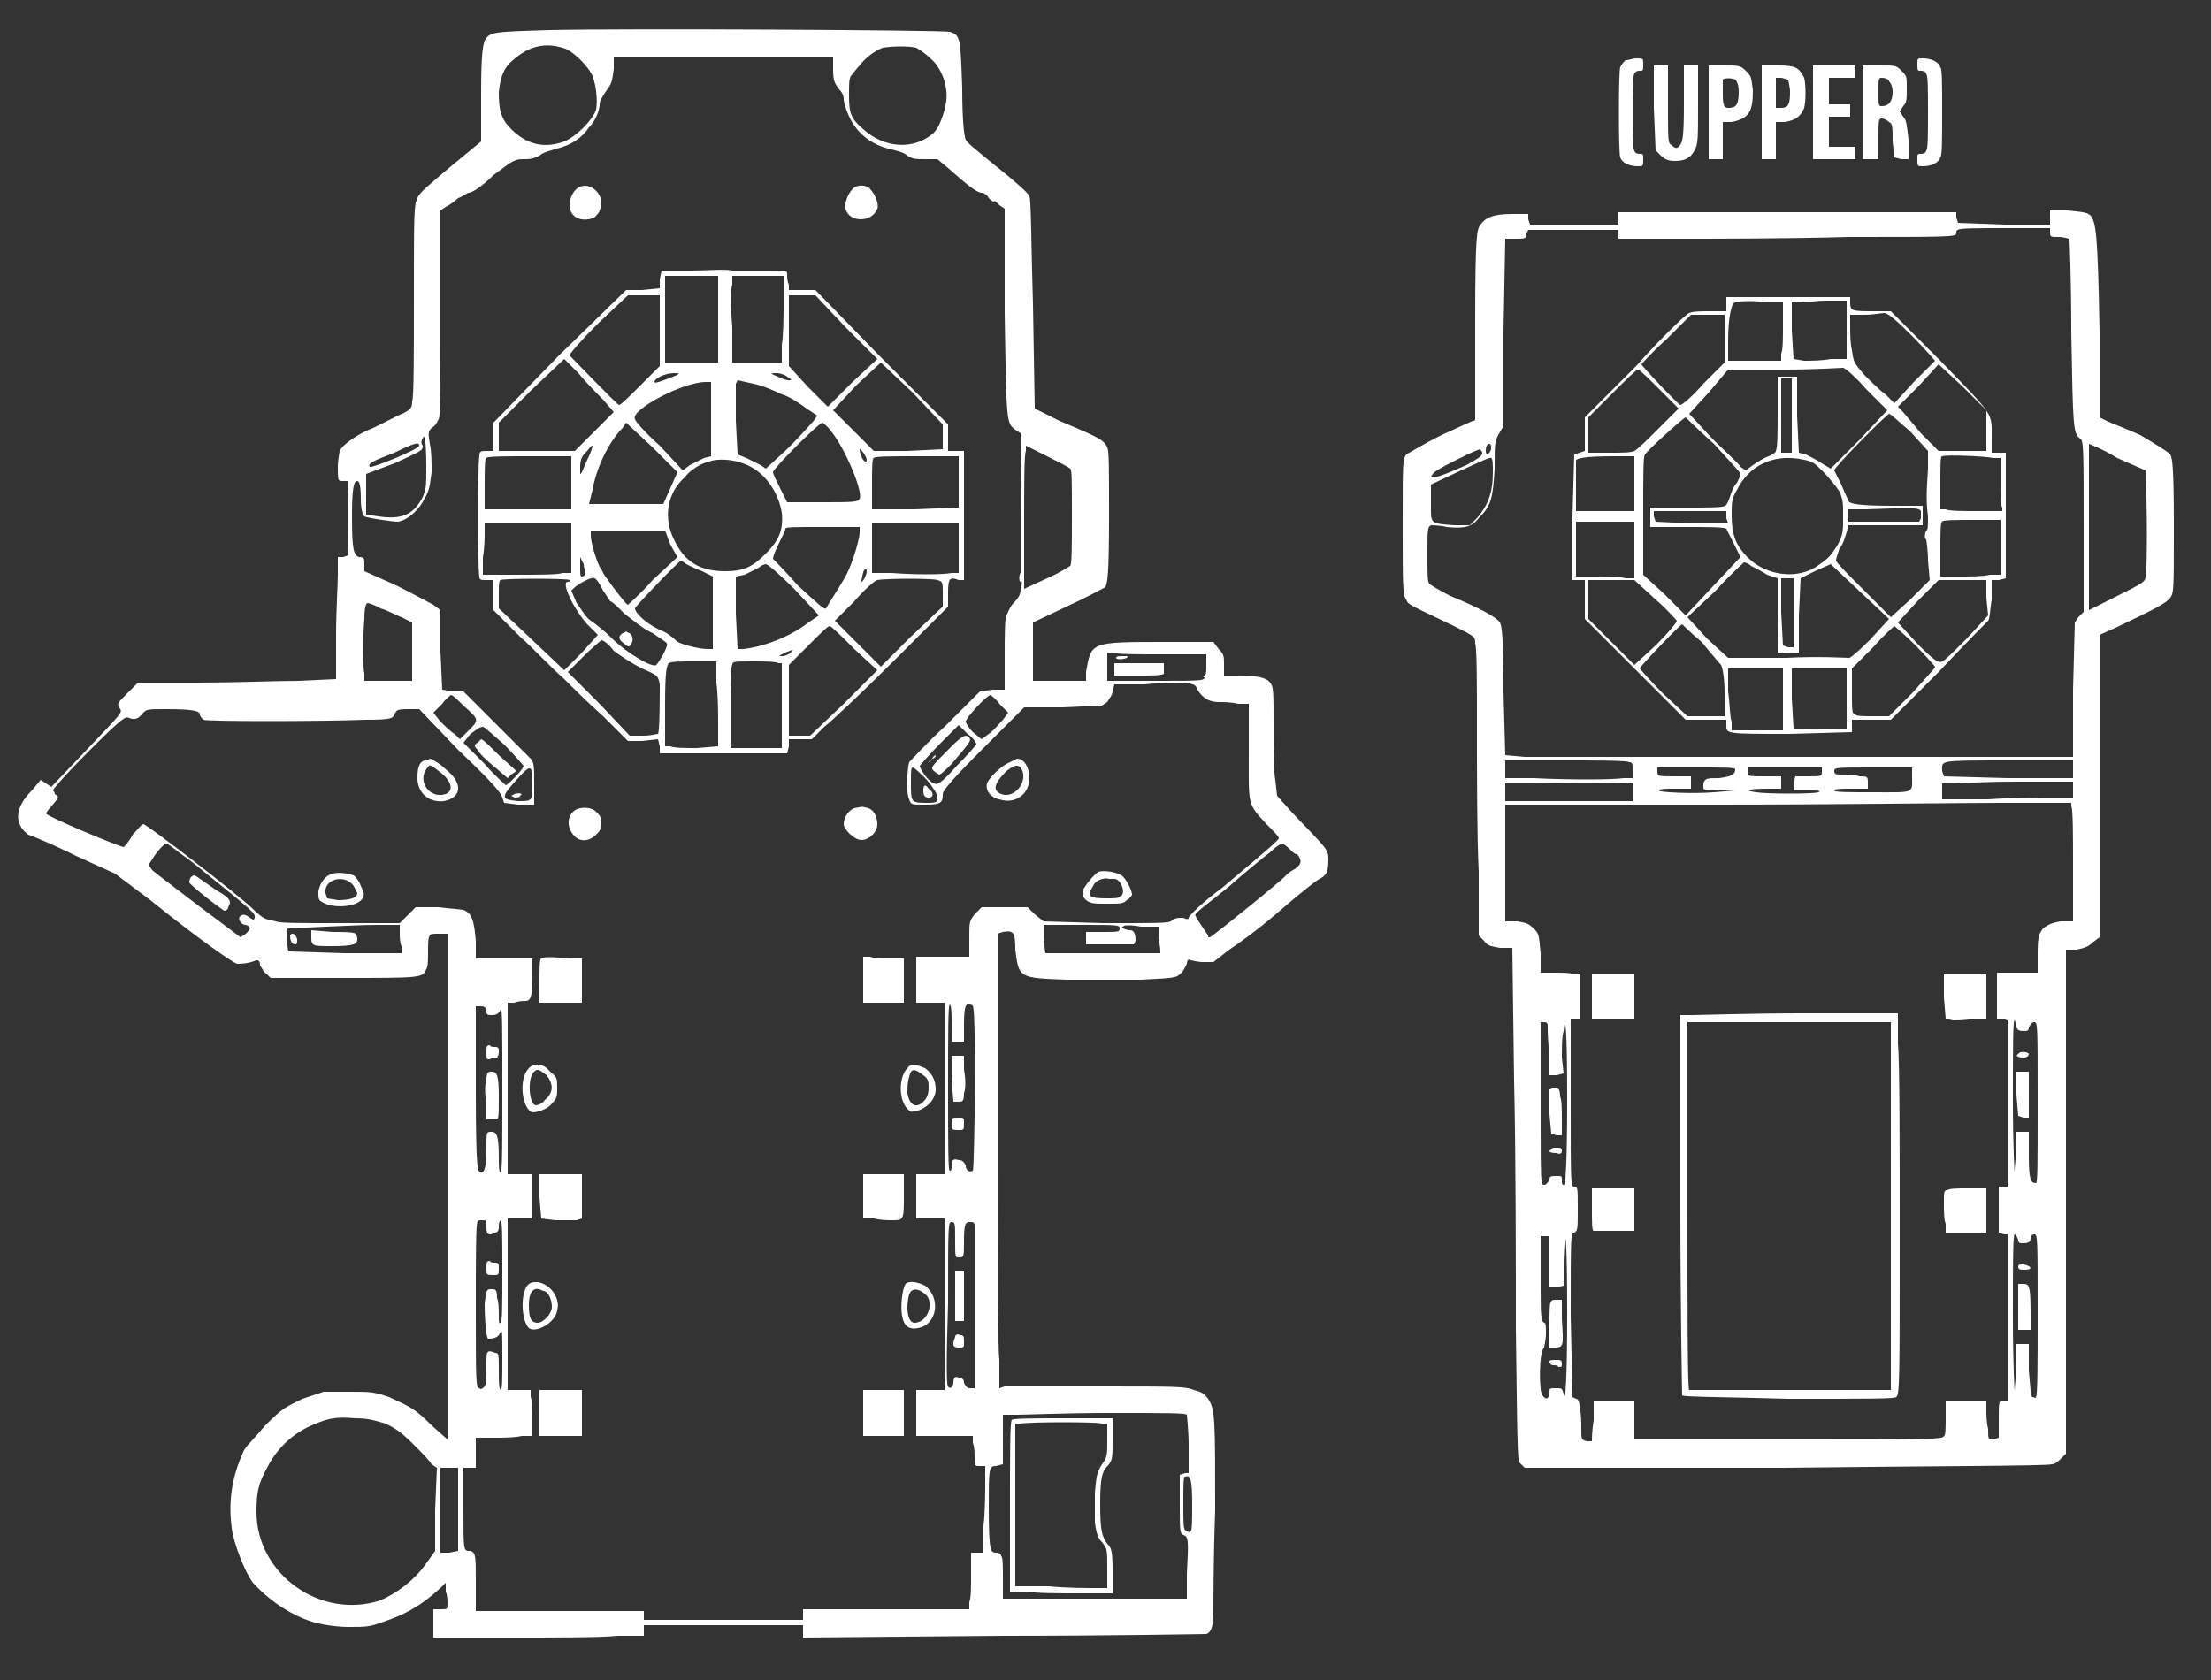 <?xml version="1.0" standalone="no"?>
<!DOCTYPE svg PUBLIC "-//W3C//DTD SVG 20010904//EN"
 "http://www.w3.org/TR/2001/REC-SVG-20010904/DTD/svg10.dtd">
<svg version="1.0" xmlns="http://www.w3.org/2000/svg"
 width="1250pt" height="950pt" viewBox="0 0 1250 950"
 preserveAspectRatio="xMidYMid meet">
<rect x="0" y="0" width="1250" height="950" fill="#333333" stroke="none"/>
<g transform="translate(0,950) scale(1,-1)"
fill="#ffffff" stroke="none">
<path d="M311 933 c-33 -1 -34 -1 -37 -6 -1 -3 -2 -7 -2 -30 l0 -27 -17 -14
c-13 -11 -18 -15 -19 -18 -2 -4 -2 -8 -2 -58 0 -29 0 -55 -1 -57 0 -4 -1 -5
-8 -8 -4 -2 -10 -5 -14 -7 -8 -3 -17 -9 -19 -13 0 -1 -1 -5 -1 -9 0 -8 0 -8 3
-8 l3 0 0 -21 0 -21 -3 -1 -3 0 0 -10 c0 -5 -1 -21 -1 -34 l0 -25 -21 -1 c-12
0 -37 -1 -56 -1 l-35 0 -6 -6 c-6 -6 -6 -6 -4 -9 1 -2 1 -2 -19 -23 l-20 -21
-3 2 -3 2 -5 -6 c-10 -10 -10 -19 -2 -25 3 -1 15 -6 27 -12 l22 -10 20 -15
c26 -21 46 -35 49 -36 2 0 6 0 11 2 1 0 2 0 2 -3 1 -1 2 -4 4 -5 l2 -2 41 0
c44 0 45 0 47 5 1 1 1 6 1 10 0 4 0 8 1 9 0 1 2 1 5 1 l5 0 0 -143 0 -143 -9
8 c-9 9 -11 10 -24 16 -9 3 -10 3 -23 3 l-14 0 -12 -4 c-10 -5 -11 -5 -21 -15
-5 -6 -11 -12 -12 -14 -7 -15 -9 -29 -7 -44 1 -9 8 -26 12 -31 10 -11 24 -20
37 -23 4 -1 11 -2 17 -2 10 0 12 0 20 3 12 4 21 9 32 19 l3 3 0 -5 c1 -2 1 -6
1 -7 0 -3 0 -3 -4 -3 l-4 0 0 -8 0 -8 44 0 c25 0 52 0 60 1 l15 0 0 3 0 3 45
0 45 0 0 -4 0 -3 113 1 c62 0 114 1 115 1 3 1 4 5 4 13 0 4 0 30 1 57 0 52 0
57 -4 63 -2 3 -4 4 -8 5 -5 2 -9 2 -55 2 -27 0 -51 0 -52 0 l-3 -1 0 16 c-1 8
-1 66 -1 128 l0 113 3 1 c6 1 7 0 7 -10 2 -16 2 -16 29 -17 12 0 31 0 42 0 20
1 20 1 23 4 1 1 2 3 3 5 0 2 1 3 2 2 1 0 4 -1 7 -1 l6 0 9 7 c6 4 14 10 19 14
5 4 13 11 19 16 5 4 11 9 13 10 4 2 5 4 5 11 0 6 -1 6 -20 26 l-9 10 -1 9 c-1
5 -1 18 -1 31 0 19 0 22 -2 24 -2 3 -8 4 -18 4 l-8 0 0 6 c0 5 0 6 -3 9 l-3 4
-27 0 c-43 0 -42 0 -45 -17 l0 -5 -15 0 -15 0 0 16 0 17 19 9 c13 6 20 10 22
11 1 3 2 5 2 40 0 29 0 37 -1 39 -2 4 -3 5 -27 15 l-14 7 -1 59 c-1 32 -1 59
-2 61 -1 2 -5 6 -25 22 -6 5 -11 9 -11 10 -1 2 -2 12 -2 29 -1 29 -1 30 -7 32
-4 1 -183 2 -226 1z m7 -10 c5 -1 13 -9 16 -14 3 -5 4 -16 3 -21 -2 -6 -11
-15 -18 -18 -11 -4 -21 -2 -30 7 -6 6 -7 11 -7 21 1 9 3 14 8 18 9 8 18 10 28
7z m200 0 c2 -1 6 -4 8 -6 6 -5 10 -15 9 -24 -1 -7 -4 -15 -7 -18 -11 -10 -28
-9 -40 2 -7 6 -8 9 -8 19 0 7 0 9 1 11 1 1 3 4 5 6 3 4 8 8 13 10 6 1 15 1 19
0z m-47 -12 c0 -7 1 -8 3 -11 2 -2 3 -4 3 -6 0 -3 3 -11 6 -15 4 -6 11 -11 19
-13 4 -1 9 -2 11 -4 3 -2 5 -2 10 -2 l7 0 6 -5 c9 -8 16 -14 19 -14 1 0 3 -1
4 -3 1 -1 2 -2 3 -2 0 1 1 0 3 -2 l3 -2 0 -59 c1 -63 1 -62 6 -66 l3 -2 0 -39
c0 -22 0 -40 0 -40 -1 -1 -1 -5 0 -5 1 1 1 -1 0 -4 0 -3 -1 -5 -4 -8 -2 -2 -3
-5 -4 -7 -1 -2 -1 -12 -1 -23 l0 -19 -7 0 -7 -1 -19 -19 c-11 -10 -20 -20 -21
-21 -1 -3 -2 -17 0 -21 1 -3 1 -3 9 -3 9 0 10 1 10 6 0 2 6 9 23 26 l23 23 22
0 22 1 3 2 c1 2 3 4 3 6 l1 4 17 0 c9 1 19 1 23 1 5 -1 6 -1 7 -4 3 -5 7 -7
12 -7 3 0 7 0 11 -1 l6 0 0 -27 c0 -31 -1 -29 10 -41 4 -4 7 -7 7 -8 0 -1 -7
-7 -32 -28 -11 -8 -19 -16 -19 -17 0 -1 -1 -1 -3 0 -3 0 -5 0 -7 -2 -3 -1 -6
-1 -38 -1 l-34 1 -5 4 -4 4 -13 0 -13 0 -4 -4 c-3 -4 -3 -4 -3 -14 l0 -10 -15
0 -15 0 0 -13 0 -13 8 0 8 0 0 -48 0 -49 -8 0 -8 0 0 -12 0 -13 8 0 8 0 0 -49
0 -48 -8 0 -8 0 0 -13 0 -13 16 0 16 0 0 -4 c1 -2 1 -6 1 -8 0 -5 0 -5 3 -5
l3 0 0 -9 c0 -5 0 -17 -1 -25 l0 -15 -4 0 -3 0 0 -12 c0 -7 0 -14 -1 -16 l0
-4 -47 0 -47 0 0 -3 0 -3 -45 0 -45 0 0 3 0 2 -47 0 -48 0 0 16 c0 15 0 17 -3
18 -4 0 -4 -1 -4 24 l0 23 4 0 3 0 0 9 0 8 10 0 c5 0 12 0 16 1 l6 0 0 9 c0 5
0 11 -1 13 l0 4 -7 0 -6 0 0 49 0 48 7 0 7 0 0 13 0 12 -7 0 -7 0 0 48 0 49 4
0 c2 1 5 1 6 1 3 0 4 2 4 15 l0 9 -16 0 -16 0 0 10 c-1 11 -2 15 -6 17 -1 1
-8 1 -15 2 l-13 0 -4 -4 -5 -5 -34 0 c-24 0 -34 0 -36 1 -1 0 -3 1 -4 1 -2 0
-5 2 -9 6 -7 7 -60 48 -62 48 -1 0 -3 -3 -6 -6 -2 -4 -5 -7 -5 -7 -2 0 -43 17
-44 19 0 0 1 2 3 4 4 5 5 5 2 7 0 1 -1 2 -1 2 0 1 9 11 20 22 20 20 21 20 23
19 3 -1 5 -1 8 3 2 2 3 2 13 2 15 0 19 -1 19 -3 0 -1 1 -2 2 -3 2 -1 65 -1 92
0 15 0 15 1 16 3 1 2 1 3 7 3 l7 0 22 -23 c19 -18 24 -24 25 -27 l1 -3 8 -1 9
0 0 12 c0 9 0 12 -2 14 -1 1 -10 10 -20 20 l-18 18 -6 0 -6 1 -1 22 0 23 -4 3
c-2 1 -11 6 -21 11 l-18 8 0 4 c0 3 0 4 -3 4 -3 1 -4 4 -4 23 0 16 1 20 3 20
1 0 2 -2 2 -10 0 -6 1 -9 2 -10 2 -1 16 -3 19 -3 6 1 12 7 15 13 3 5 3 8 4 15
0 5 0 12 -1 16 -1 6 -1 7 1 9 2 1 3 3 4 5 1 1 1 19 1 60 l0 58 3 2 c2 1 5 3 7
5 3 1 5 3 6 3 2 0 8 4 14 10 12 9 12 9 18 9 4 0 6 1 8 2 2 2 7 3 10 4 8 2 14
6 18 12 4 4 6 10 6 13 0 2 2 5 4 8 3 4 3 5 4 12 l0 7 62 0 62 0 0 -7z m-230
-224 c0 -12 0 -13 -2 -18 -5 -10 -12 -13 -25 -11 l-7 1 0 11 0 12 16 6 c15 7
16 7 16 10 -1 1 -1 3 0 4 1 4 2 -3 2 -15z m-4 11 c0 -2 -27 -13 -28 -12 -1 2
1 3 14 8 12 6 14 6 14 4z m368 -13 c1 0 1 -6 1 -27 0 -15 0 -28 -1 -28 0 0 -6
-4 -13 -7 l-13 -6 0 37 c0 21 0 39 1 41 l0 3 12 -6 c6 -3 12 -6 13 -7z m-390
-79 c4 -1 9 -4 12 -5 l6 -3 0 -17 0 -16 -13 0 -14 0 0 4 c-1 5 -1 19 0 31 0 7
1 9 2 9 0 0 4 -1 7 -3z m442 -26 l25 0 0 -6 c0 -3 0 -6 -1 -6 -1 0 -1 -1 0 -1
0 -2 -3 -2 -27 -2 l-28 0 0 8 0 8 3 0 c2 -1 14 -1 28 -1z m-395 -29 c9 -8 9
-8 3 -14 l-5 -5 -3 3 c-2 1 -6 5 -8 7 l-4 5 5 5 c2 3 5 5 5 5 1 0 4 -3 7 -6z
m303 1 l5 -5 -3 -4 c-2 -2 -5 -6 -8 -8 l-4 -3 -5 4 c-2 2 -4 5 -4 6 0 2 12 15
14 15 0 0 3 -2 5 -5z m-13 -23 c0 0 -5 -6 -11 -12 -9 -10 -11 -11 -13 -10 -3
1 -8 8 -8 10 0 0 5 6 11 12 l11 11 5 -5 c3 -2 5 -5 5 -6z m-267 0 c6 -6 11
-12 11 -12 0 -2 -9 -11 -10 -11 0 0 -6 5 -12 12 l-12 12 4 5 c3 2 5 4 7 4 1 0
5 -4 12 -10z m16 -22 c0 -10 0 -10 -8 -10 -10 1 -10 2 -1 12 8 9 9 9 9 -2z
m223 2 c4 -5 6 -8 6 -10 0 -2 0 -3 -5 -3 -10 0 -10 0 -10 11 0 7 0 9 1 9 1 0
4 -3 8 -7z m-416 -46 c31 -25 36 -29 36 -31 0 -1 0 -2 -1 -2 0 0 -2 1 -3 2 -2
1 -3 1 -4 0 -2 -1 0 -5 3 -5 3 -1 3 -2 0 -5 l-3 -2 -24 18 c-13 10 -25 19 -26
20 l-2 3 2 3 c3 5 7 9 8 9 1 0 7 -5 14 -10z m621 7 c2 -2 3 -3 4 -3 1 0 3 -4
2 -5 0 -1 -2 -3 -4 -4 -2 -1 -4 -3 -4 -3 0 -1 -42 -35 -43 -35 -1 0 -1 0 -1 1
0 0 -2 3 -4 6 -2 3 -4 6 -3 6 0 1 8 7 18 15 9 8 20 17 24 20 3 3 6 5 7 5 0 0
2 -1 4 -3z m-503 -47 c0 -3 0 -6 1 -8 l0 -4 -32 0 -32 1 -1 6 c0 4 0 7 1 7 2
0 38 2 50 2 l13 0 0 -4z m407 2 c0 -2 -1 -2 -9 -2 l-10 0 0 -3 0 -4 13 0 14 0
1 2 c0 4 -1 6 -3 6 -3 0 -6 2 -4 2 0 1 5 1 10 0 l10 0 0 -7 c1 -4 1 -7 1 -8 0
0 -15 0 -33 0 l-32 0 -1 8 0 8 21 0 c21 0 22 0 22 -2z m-95 -54 l0 -10 3 0 4
0 0 10 c0 9 1 11 2 11 1 0 3 0 3 -1 2 -1 1 -92 0 -93 -2 -1 -4 0 -4 3 -1 2 -2
3 -4 3 -3 1 -4 0 -4 -3 0 -2 0 -3 -1 -3 -1 -1 -1 15 -1 47 0 31 0 47 1 47 1
-1 1 -6 1 -11z m-263 7 c0 -2 1 -2 3 -2 3 0 4 1 5 3 1 2 1 -10 1 -45 0 -31 0
-47 -1 -47 -1 0 -1 4 -1 9 0 11 -1 14 -4 14 -3 0 -3 0 -3 -8 0 -12 -1 -15 -3
-15 -2 0 -3 1 -3 47 l0 47 3 0 c2 0 3 -1 3 -3z m0 -122 c0 -4 1 -5 5 -3 1 0 2
1 2 3 0 2 0 3 1 4 1 0 1 -10 1 -29 0 -18 0 -29 -1 -29 -1 -1 -1 1 -1 4 0 3 0
8 -1 10 0 5 -1 5 -3 5 -3 0 -3 0 -4 -8 0 -10 1 -20 2 -20 4 0 6 1 7 4 1 2 1
-2 1 -15 0 -12 0 -18 -1 -18 -1 1 -1 5 -1 11 0 9 0 10 -2 10 -5 2 -5 1 -5 -7
0 -10 0 -10 -1 -12 -1 -1 -2 -2 -3 -1 -2 0 -2 4 -2 47 0 26 0 47 1 47 0 1 1 1
3 1 2 0 2 0 2 -4z m265 -7 c0 -10 0 -10 2 -10 3 0 3 0 3 10 0 9 1 10 3 10 2 0
3 0 3 -2 0 -1 0 -23 0 -47 l0 -45 -3 0 c-1 0 -2 1 -3 3 0 2 -1 3 -3 3 -2 1 -3
0 -3 -3 0 -2 -2 -4 -3 -2 -1 0 -1 16 0 47 0 44 0 46 2 46 2 0 2 -1 2 -10z
m131 -99 c0 -1 1 -9 1 -17 l0 -16 -2 0 -3 -1 0 -16 c0 -16 0 -17 2 -18 3 -1 3
-3 2 -22 l0 -14 -52 0 -52 0 0 11 c0 7 0 13 -1 13 0 1 -1 2 -3 2 -3 0 -4 1 -4
26 0 21 0 23 4 23 l4 1 0 14 0 14 8 0 c5 0 28 1 52 1 33 0 43 0 44 -1z m-453
-5 c6 -3 9 -5 16 -12 4 -4 9 -9 10 -11 l3 -2 -1 -24 0 -23 -5 -7 c-7 -10 -17
-17 -26 -21 -34 -11 -70 15 -70 50 0 11 1 16 6 25 5 10 13 18 23 23 11 5 15 6
27 5 7 0 10 -1 17 -3z m41 -49 l0 -23 -5 -1 -5 0 0 24 0 24 5 0 5 0 0 -24z
m415 3 c0 -8 0 -15 -1 -15 0 -1 -1 0 -2 0 -2 1 -2 2 -2 16 0 11 0 15 1 15 3 1
4 -1 4 -16z M327 844 c-3 -2 -5 -6 -5 -10 0 -7 7 -10 14 -7 1 1 3 3 3 4 4 8
-5 17 -12 13z M483 844 c-3 -2 -6 -9 -5 -12 2 -8 15 -8 18 0 1 2 -1 8 -4 11
-1 2 -6 3 -9 1z M391 797 l-17 0 -1 -5 0 -5 -10 -1 -9 0 -38 -37 -37 -38 0 -8
0 -8 -4 0 c-3 0 -4 0 -4 -3 -1 -4 -1 -65 0 -68 0 -2 1 -2 4 -2 l4 0 0 -9 0 -8
15 -15 c9 -8 19 -19 24 -23 5 -5 15 -15 23 -22 l14 -14 8 0 9 1 1 -4 0 -4 36
0 36 0 1 4 0 4 7 0 6 0 7 7 c4 3 22 20 39 37 l31 31 0 8 c0 8 1 9 6 7 l3 0 0
36 0 37 -4 0 -5 0 0 8 0 7 -38 38 -37 38 -8 0 -7 0 0 3 c-1 2 -1 4 -1 6 0 2 0
2 -12 2 -7 0 -15 0 -19 0 -4 1 -14 0 -23 0z m15 -28 l0 -24 -15 0 -15 0 0 25
0 24 15 0 15 0 0 -25z m37 11 c0 -8 0 -19 -1 -25 l0 -10 -14 0 -14 0 0 20 c-1
11 -1 22 0 24 l0 5 14 0 15 0 0 -14z m-70 -17 l0 -20 -11 -11 c-6 -6 -11 -11
-12 -11 -1 0 -27 27 -28 28 0 1 7 9 16 18 l17 16 9 0 9 0 0 -20z m105 2 l18
-18 -14 -13 -14 -14 -11 11 -11 12 0 20 0 20 7 0 8 0 17 -18z m-137 -41 l6 -7
-11 -11 -11 -11 -21 0 -22 0 0 8 0 8 18 18 19 18 8 -8 c4 -5 11 -12 14 -15z
m192 -21 l0 -7 -20 -1 -19 0 -12 12 -11 11 13 14 14 13 18 -17 17 -18 0 -7z
m-150 35 c-10 -4 -13 -5 -13 -4 0 2 6 5 11 5 3 0 3 0 2 -1z m62 -1 c4 -2 2 -3
-3 -1 -7 3 -7 3 -3 3 2 0 5 -1 6 -2z m-3 -10 c4 -1 10 -5 14 -8 l6 -4 -2 -3
c-1 -1 -7 -8 -14 -15 l-13 -12 -3 2 c-2 1 -6 3 -8 4 l-5 2 -1 19 c0 10 0 19 0
21 l1 2 9 -2 c5 -1 12 -4 16 -6z m-40 -14 l0 -21 -4 -1 c-2 -1 -6 -3 -8 -4
l-4 -3 -13 14 c-8 7 -14 14 -14 15 -3 5 27 21 40 21 l3 0 0 -21z m-23 -39 l-4
-9 -21 0 -21 0 2 8 c2 12 9 27 17 35 l2 3 15 -14 14 -14 -4 -9z m91 32 c8 -10
18 -34 16 -38 -1 -2 -4 -2 -21 -2 l-20 0 -4 8 c-2 4 -4 8 -4 9 0 2 26 28 28
28 0 0 3 -2 5 -5z m-138 -16 c-2 -4 -3 -8 -4 -8 0 0 0 2 0 4 0 4 1 6 3 8 2 2
3 4 4 4 0 -1 -1 -4 -3 -8z m158 0 c0 -2 -2 -1 -3 2 -1 2 -1 4 -1 4 0 1 4 -4 4
-6z m-167 -13 l0 -15 -24 0 -25 0 0 14 c0 8 0 15 1 15 0 1 11 1 24 1 l24 0 0
-15z m219 0 l0 -14 -25 -1 -24 0 0 14 c0 8 0 15 1 15 0 1 11 1 24 1 l24 0 0
-15z m-122 11 c12 -4 20 -16 22 -28 1 -10 -2 -16 -9 -23 -8 -8 -13 -10 -23
-10 -14 0 -23 5 -29 18 -6 12 -4 26 6 35 3 4 9 8 14 9 5 2 14 1 19 -1z m-97
-48 l0 -14 -5 0 c-2 -1 -14 -1 -25 -1 l-20 0 0 10 c1 5 1 12 1 14 l0 5 25 0
24 0 0 -14z m219 0 l0 -14 -4 0 c-5 -1 -21 -1 -34 0 l-11 0 0 14 0 14 25 0 24
0 0 -14z m-56 9 c0 -4 -4 -17 -7 -23 -3 -6 -11 -18 -12 -20 -1 -1 -5 3 -16 13
-7 8 -14 15 -14 15 0 1 1 4 3 8 2 4 4 8 4 9 0 1 4 1 21 1 l21 0 0 -3z m-107
-7 l4 -7 -14 -13 c-7 -8 -14 -14 -14 -14 -1 0 -10 12 -12 15 -1 1 -2 3 -3 5
-2 2 -6 15 -6 19 l0 3 21 0 21 0 3 -8z m-48 -16 c0 -1 -1 -2 -2 -2 -1 0 -1 1
-1 5 l0 6 2 -4 c0 -2 1 -4 1 -5z m57 5 c2 -1 6 -3 9 -4 l6 -3 0 -20 0 -21 -3
0 c-5 0 -17 3 -18 5 0 0 -3 3 -7 5 -8 3 -16 10 -16 13 0 1 25 27 26 27 0 0 2
-1 3 -2z m61 -14 l14 -15 -6 -4 c-10 -8 -26 -14 -37 -15 l-3 0 -1 20 0 21 5 1
c2 1 6 3 8 4 1 1 3 2 4 2 1 0 8 -6 16 -14z m41 10 c0 -2 -2 -6 -3 -6 0 1 1 7
2 7 1 0 1 0 1 -1z m-149 -11 c2 -3 4 -6 4 -6 1 0 4 -3 8 -7 4 -3 11 -9 16 -11
4 -3 8 -5 8 -6 1 -1 -4 -10 -6 -12 -2 -2 -17 7 -25 15 -4 4 -9 8 -12 10 -3 2
-5 6 -8 10 l-3 7 2 2 c4 3 10 6 11 5 1 0 3 -3 5 -7z m-19 6 c0 -1 0 -1 -1 -1
-4 0 3 -15 11 -24 l6 -6 -9 -10 -10 -10 -19 18 -18 17 0 8 c0 4 0 8 1 8 1 1
39 1 39 0z m208 0 c3 -1 3 -1 3 -8 l0 -7 -18 -17 -17 -17 -13 13 -13 13 11 11
c6 7 12 12 13 12 5 1 32 1 34 0z m-47 -39 l13 -12 -19 -19 -19 -18 -6 0 -6 0
0 20 0 20 11 11 c6 6 11 11 12 11 1 0 7 -6 14 -13z m-136 -1 c4 -3 10 -7 16
-10 9 -4 9 -4 10 -9 0 -5 0 -27 -1 -28 -1 0 -4 -1 -8 -1 l-8 0 -17 18 -18 18
9 9 c5 5 10 9 10 9 1 0 4 -2 7 -6z m100 -1 c-1 -1 -3 -2 -5 -2 -2 0 -2 0 2 2
5 2 5 2 3 0z m-42 -17 c1 -7 1 -18 1 -24 l0 -12 -12 -1 c-6 0 -13 0 -15 1 l-3
0 0 23 c0 21 1 22 2 24 2 1 6 1 15 1 l12 0 0 -12z m35 11 l2 0 0 -24 0 -24
-14 0 -15 0 0 22 c0 12 0 24 1 25 0 2 1 2 12 2 6 0 13 0 14 -1z M352 592 c-3
-2 -2 -4 1 -6 2 -2 3 -2 4 0 1 2 1 4 -1 6 -1 0 -2 1 -2 1 0 0 -1 -1 -2 -1z
M240 520 c-3 -1 -4 -4 -4 -10 0 -8 6 -14 15 -13 10 2 11 10 1 18 -3 3 -8 6 -9
6 0 0 -1 -1 -3 -1z m8 -6 c7 -5 9 -11 4 -13 -9 -3 -16 7 -11 14 2 3 2 3 7 -1z
M571 519 c-5 -2 -12 -9 -13 -12 -1 -4 2 -8 7 -9 9 -3 17 3 17 12 0 6 -3 11 -7
11 0 0 -2 -1 -4 -2z m6 -3 c5 -7 -3 -18 -11 -15 -5 2 -4 6 3 13 4 3 6 4 8 2z
M483 493 c-3 -1 -6 -5 -6 -9 0 -3 6 -9 10 -9 4 0 9 4 9 9 0 4 -2 8 -5 9 -4 1
-3 1 -8 0z M324 491 c-4 -4 -3 -10 1 -14 3 -3 8 -3 12 1 2 2 3 3 3 7 0 3 -1 4
-3 6 -3 3 -10 3 -13 0z M621 457 c-2 -1 -8 -8 -9 -11 0 -2 0 -3 2 -5 3 -2 4
-2 12 -2 8 0 9 0 11 2 2 1 3 3 3 3 0 3 -4 10 -6 11 -3 2 -10 3 -13 2z m9 -4
c4 0 7 -9 3 -10 0 -1 -4 -1 -7 -1 -10 0 -12 1 -8 7 1 3 6 5 9 4 1 0 2 0 3 0z
M188 456 c-4 -1 -7 -5 -8 -10 0 -4 0 -5 2 -6 6 -4 20 -3 23 2 1 2 1 3 -1 7 -1
3 -3 5 -4 6 -3 1 -8 2 -12 1z m12 -7 c1 -2 2 -4 2 -4 0 -3 -5 -4 -11 -4 l-6 1
-1 3 c-1 8 11 11 16 4z M306 408 c-1 0 -1 -6 -1 -13 l0 -12 12 0 12 0 0 12 0
13 -8 0 c-9 1 -14 1 -15 0z M488 396 l0 -13 12 0 11 0 0 13 0 12 -8 0 c-4 0
-9 0 -11 1 l-4 0 0 -13z M299 346 c-6 -6 -4 -23 2 -25 3 0 9 2 11 5 3 3 3 4 3
9 0 5 0 6 -4 9 -4 5 -9 5 -12 2z m10 -4 c4 -5 4 -10 -1 -14 -1 -2 -4 -3 -5 -3
-4 0 -5 16 -1 19 2 2 3 1 7 -2z M513 346 c-5 -5 -5 -18 0 -23 2 -2 2 -2 6 -1
6 2 10 7 10 12 0 5 -2 9 -6 12 -5 2 -8 3 -10 0z m9 -4 c3 -2 3 -4 3 -7 0 -4
-1 -6 -3 -8 -4 -4 -8 -2 -9 5 0 3 0 6 1 9 1 5 3 5 8 1z M305 273 l1 -12 8 -1
c5 0 10 0 12 0 l3 1 0 13 0 12 -12 0 -12 0 0 -13z M488 274 l0 -13 6 0 c4 -1
8 -1 10 -1 7 0 7 0 7 14 l0 12 -11 0 -12 0 0 -12z M298 223 c-4 -6 -3 -20 1
-24 4 -3 15 3 16 10 2 7 -4 15 -11 16 -3 0 -4 0 -6 -2z m9 -3 c3 0 5 -5 5 -9
0 -4 -5 -9 -8 -9 -4 0 -5 3 -5 10 0 8 3 11 8 8z M512 224 c-2 -3 -3 -13 -2
-18 1 -6 4 -8 9 -7 11 2 13 17 4 24 -4 2 -9 3 -11 1z m10 -5 c7 -4 3 -17 -5
-17 -4 0 -5 9 -3 16 1 3 4 4 8 1z M305 151 l0 -13 12 0 12 0 0 13 0 13 -12 0
-12 0 0 -13z M488 151 l0 -13 12 0 11 0 0 13 0 13 -11 0 -12 0 0 -13z M631
578 c0 -1 4 -1 6 0 1 1 1 1 -2 1 -2 0 -4 0 -4 -1z M630 572 l0 -4 13 0 c8 0
14 0 15 1 0 1 0 2 0 4 l0 2 -14 0 -14 0 0 -3z M538 528 c-12 -12 -12 -12 -10
-14 1 -1 3 -2 3 -2 1 0 4 3 7 6 11 13 11 13 10 15 -2 2 -4 1 -10 -5z M527 521
c-3 -2 -2 -3 0 0 1 0 2 1 2 2 0 0 -1 0 -2 -2z M270 530 c-2 -1 -2 -2 0 -4 1
-2 5 -6 10 -10 l7 -6 2 2 3 2 -10 9 c-5 5 -9 9 -10 9 0 0 -1 -1 -2 -2z M291
501 l-2 -1 2 -1 c1 0 3 0 3 1 2 1 0 2 -3 1z M522 503 c0 -3 1 -4 3 -4 3 0 3 3
0 5 -2 3 -3 2 -3 -1z M108 454 c-1 -1 -1 -3 -1 -3 1 -2 19 -16 20 -16 1 0 2 1
2 2 2 3 1 5 -4 8 -2 1 -6 4 -9 6 -6 4 -6 5 -8 3z M176 420 c0 -5 1 -5 11 -5
13 0 15 1 15 4 0 2 -1 3 -1 3 -1 1 -7 1 -13 1 l-12 1 0 -4z M164 421 c0 -3 1
-5 3 -5 1 0 1 1 1 3 -1 3 -3 4 -4 2z M538 340 l1 -13 3 0 c2 0 3 0 3 5 1 2 1
8 0 13 l0 8 -4 0 -3 0 0 -13z M538 315 c0 -4 0 -4 4 -4 3 0 3 0 3 4 0 3 0 3
-3 3 -4 0 -4 0 -4 -3z M275 355 c0 -4 0 -4 2 -4 1 1 3 1 4 1 0 0 1 1 1 3 0 2
0 3 -2 3 -1 0 -3 0 -3 1 -2 0 -2 -1 -2 -4z M275 339 c-1 -2 -1 -8 0 -13 l0 -9
4 0 c3 0 3 -1 3 13 0 12 -1 14 -4 14 -2 0 -3 0 -3 -5z M275 233 c0 -4 0 -4 4
-4 3 0 3 0 3 4 0 2 0 3 -2 3 -1 0 -3 0 -3 1 -2 0 -2 -1 -2 -4z M540 217 l0
-14 3 0 2 0 0 14 0 14 -2 0 -3 0 0 -14z M540 194 c-2 -5 -1 -6 2 -6 3 0 3 0 3
3 0 3 0 4 -2 4 -2 1 -3 0 -3 -1z M572 147 c-1 0 -1 -22 -1 -49 l0 -48 10 0 c5
-1 18 -1 29 -1 l19 0 0 13 c0 12 -1 13 -3 15 -3 4 -4 8 -4 22 0 16 1 19 5 23
2 3 2 4 2 15 l0 11 -28 0 c-16 0 -29 0 -29 -1z m51 -2 l3 0 0 -9 c0 -9 0 -10
-3 -14 -3 -5 -3 -6 -4 -16 0 -5 0 -13 0 -17 1 -7 2 -9 4 -11 3 -4 3 -4 3 -15
l0 -11 -7 0 c-4 0 -16 0 -26 1 l-19 0 0 46 0 46 3 0 c6 1 43 1 46 0z M919 916
c-1 -1 -2 -2 -3 -4 -1 -3 -1 -48 0 -51 1 -3 5 -5 10 -5 3 0 3 0 3 4 0 3 0 3
-2 3 -2 0 -3 1 -3 2 -1 0 -1 10 -1 22 0 11 0 21 1 21 0 1 1 2 3 2 2 0 2 0 2 4
0 3 0 3 -4 3 -2 0 -4 -1 -6 -1z M1084 914 c0 -4 0 -4 2 -4 2 0 3 -1 3 -2 1 0
1 -10 1 -21 0 -12 0 -22 -1 -22 0 -1 -1 -2 -3 -2 -2 0 -2 0 -2 -3 0 -4 0 -4 3
-4 5 0 9 2 10 5 1 1 1 10 1 26 0 15 0 24 -1 25 -1 3 -5 5 -10 5 -3 0 -3 0 -3
-3z M935 889 l1 -24 3 -3 c2 -2 4 -3 8 -3 6 0 9 2 11 6 2 3 2 7 2 26 l0 22 -4
0 -4 0 0 -22 c0 -21 -1 -22 -3 -24 -1 -1 -2 -1 -4 1 -2 1 -2 2 -2 23 l0 22 -4
0 -4 0 0 -24z M966 887 l0 -27 4 0 4 0 0 10 0 11 5 0 c10 2 12 6 12 18 -1 8
-1 8 -4 11 -3 3 -4 3 -12 3 l-9 0 0 -26z m15 18 c1 -1 2 -3 2 -7 0 -8 -2 -9
-6 -9 -2 0 -3 1 -3 7 0 4 0 8 0 9 1 1 5 1 7 0z M996 887 l0 -27 4 0 4 0 0 10
0 11 5 0 c6 1 9 3 11 8 1 4 1 13 0 17 -3 6 -5 7 -15 7 l-9 0 0 -26z m15 18 c0
-1 1 -4 1 -7 0 -7 -1 -9 -5 -9 l-3 0 0 9 0 8 3 0 c1 0 3 -1 4 -1z M1025 887
l0 -27 12 0 12 0 0 4 0 3 -7 0 -8 0 0 9 0 8 6 0 6 0 0 4 0 3 -6 0 -6 0 0 8 0
7 8 0 7 0 0 4 0 3 -12 0 -12 0 0 -26z M1053 887 l0 -27 5 0 4 0 0 12 c0 10 0
11 2 11 1 0 3 -1 4 -2 2 -1 2 -3 2 -11 l1 -9 4 -1 4 0 0 11 c-1 8 -1 11 -3 13
l-2 3 2 3 c2 2 2 4 2 10 0 7 0 7 -3 10 -3 3 -3 3 -12 3 l-10 0 0 -26z m15 17
c1 -1 2 -3 2 -6 0 -5 -2 -8 -6 -8 -2 0 -2 0 -2 8 0 8 0 8 2 8 2 0 4 -1 4 -2z
M1159 827 l0 -4 -26 0 -26 1 -1 3 0 3 -96 0 -95 0 0 -4 0 -3 -25 0 -25 0 -1 3
0 3 -9 0 c-11 0 -15 -2 -18 -6 -2 -3 -3 -4 -3 -56 0 -29 0 -53 0 -54 0 0 0 -1
-1 -1 -1 0 -9 -4 -18 -8 -12 -6 -18 -10 -20 -11 -2 -3 -2 -4 -2 -41 0 -32 0
-39 2 -41 1 -3 2 -3 27 -15 12 -6 12 -6 12 -10 1 -2 1 -24 1 -48 0 -25 0 -61
1 -81 l0 -36 3 -3 c2 -3 4 -3 9 -4 l7 0 1 -75 c1 -42 1 -105 1 -141 1 -80 1
-74 3 -76 l2 -2 147 0 c81 1 149 1 151 2 2 0 4 2 5 3 l3 3 0 142 0 143 6 0 c5
1 7 2 9 4 l4 3 0 86 0 85 9 4 c21 10 29 14 31 17 2 3 2 4 2 41 0 35 -1 38 -2
40 -2 2 -7 5 -17 11 -9 4 -17 7 -19 8 l-4 2 0 48 c-1 56 -2 62 -5 66 -2 2 -4
2 -13 3 l-10 0 0 -4z m0 -8 c0 -3 0 -3 5 -3 3 0 5 -1 6 -1 0 -1 1 -21 1 -53 1
-54 1 -57 5 -60 2 -1 2 -6 2 -50 l0 -48 -3 -3 -2 -3 -1 -38 0 -38 -150 0 c-82
0 -154 0 -160 0 l-11 1 -1 36 c0 32 -1 37 -2 39 -2 3 -11 8 -28 15 -6 3 -11 6
-12 7 -1 1 -1 6 -1 17 0 13 0 15 2 16 0 0 5 0 9 -1 10 -1 14 0 18 5 7 7 8 11
9 28 0 13 0 15 2 19 l3 5 0 53 1 53 6 0 c5 0 6 0 6 3 l1 2 26 0 25 0 0 -2 0
-3 35 0 c19 0 62 0 95 1 56 0 61 0 61 2 0 1 0 2 1 2 0 1 12 1 26 1 l26 0 0 -2z
m-316 -123 c-1 -3 -3 -4 -3 -1 0 3 1 4 2 4 1 0 1 -1 1 -3z m354 -5 l16 -7 0
-7 c1 -10 1 -50 0 -53 0 -3 -2 -4 -16 -11 l-16 -8 0 47 c0 26 0 47 0 47 0 0 8
-3 16 -8z m-359 3 c0 -2 -2 -3 -9 -7 -18 -8 -23 -9 -18 -4 2 2 24 13 26 13 0
-1 1 -1 1 -2z m6 -11 c0 -12 -3 -19 -9 -26 l-4 -4 -9 0 c-14 1 -13 1 -13 12
l0 11 17 8 c9 4 17 8 17 7 1 0 1 -4 1 -8z m77 -164 c2 0 2 -1 2 -4 l0 -5 -5 0
c-7 -1 -31 -1 -51 0 l-16 0 0 5 0 5 34 0 c18 0 35 0 36 -1z m251 -4 l0 -5 -37
0 -36 1 -1 3 c0 6 -3 6 37 6 l37 0 0 -5z m-191 0 c0 -3 -2 -4 -9 -5 -7 0 -8 0
-9 -3 0 -1 0 -2 0 -3 1 -1 5 -1 9 -1 l9 0 -12 -1 c-12 -1 -32 0 -31 1 0 1 4 1
9 1 l9 0 0 4 0 3 -9 0 c-10 0 -10 0 -10 3 l0 2 22 0 c17 0 22 0 22 -1z m49 -1
c0 -3 0 -3 -8 -3 l-7 0 -1 -4 0 -4 8 0 c6 0 8 0 6 -1 -3 -1 -29 -1 -35 0 -8 1
-4 2 6 2 l8 0 0 4 0 3 -9 0 c-10 0 -10 0 -10 3 l0 2 21 0 21 0 0 -2z m51 -3
c0 -10 2 -9 -23 -9 -13 0 -21 0 -21 1 0 1 4 1 10 1 l9 0 0 3 c0 4 0 4 -5 4 -2
1 -6 1 -9 1 -4 0 -5 0 -5 2 0 2 1 2 22 2 l22 0 0 -5z m91 -8 l0 -4 -11 0 c-7
0 -23 0 -37 -1 l-26 0 0 4 0 5 5 0 c2 0 19 1 37 1 l32 0 0 -5z m-249 -1 l0 -5
-36 0 -36 0 0 5 0 5 36 0 36 0 0 -5z m248 -8 c1 -1 1 -17 1 -34 l0 -31 -7 0
c-6 -1 -7 -2 -10 -4 -2 -3 -3 -4 -3 -14 l0 -11 -12 0 -11 0 0 -13 0 -13 3 0 3
-1 0 -47 0 -47 -2 0 -3 0 0 -13 0 -13 3 -1 2 0 0 -47 0 -47 -2 0 c-3 0 -3 0
-3 -11 l0 -10 -3 -1 c-3 0 -3 0 -3 6 -1 4 -1 8 -1 11 l0 5 -11 0 -12 0 0 -9
c0 -6 0 -11 -1 -11 0 -2 -9 -2 -88 -2 l-87 0 0 11 0 11 -11 0 -12 0 0 -11 c-1
-6 -1 -11 -1 -12 -1 0 -2 0 -3 0 -3 1 -3 1 -3 7 0 4 0 9 -1 12 0 4 -1 5 -2 5
l-2 1 -1 46 c0 46 0 47 2 47 2 1 2 2 2 14 0 11 0 12 -2 12 -2 0 -2 1 -2 48 l0
47 3 0 2 0 0 12 0 13 -3 0 c-2 1 -7 1 -11 1 l-8 0 0 11 c-1 11 -1 11 -4 14 -3
3 -4 3 -9 4 l-7 0 0 33 0 33 120 0 c66 0 138 1 160 1 l40 0 0 -2z m-31 -124
c0 -2 1 -3 4 -3 2 0 3 0 3 2 1 2 2 3 3 3 2 0 2 -1 2 -45 0 -37 0 -46 -1 -46
-3 0 -4 2 -4 16 l0 13 -3 0 -4 0 0 -8 c0 -4 -1 -11 -1 -14 0 -4 -1 14 -1 39 0
29 0 47 1 46 0 0 1 -2 1 -3z m-265 -1 c0 -1 0 -8 1 -15 l0 -12 4 0 4 1 -1 9
c0 5 0 12 1 15 1 11 2 0 2 -38 0 -38 -1 -50 -2 -49 -1 0 -1 1 -1 3 0 2 0 2 -3
2 -3 0 -4 0 -4 -2 -1 -2 -2 -3 -3 -3 -2 0 -2 1 -2 46 l0 46 2 0 c2 0 2 -1 2
-3z m266 -120 c0 -2 1 -2 3 -2 3 0 4 1 4 3 0 1 1 2 2 2 2 0 2 -1 2 -46 0 -25
0 -46 -1 -46 0 -1 -1 0 -2 0 -1 1 -1 4 -2 15 l0 15 -4 0 -3 0 0 -11 c0 -6 -1
-13 -1 -15 0 -3 -1 15 -1 41 0 30 0 47 1 47 1 0 1 -1 2 -3z m-265 -13 l0 -14
4 0 4 1 0 14 c1 26 2 9 2 -29 0 -38 -1 -52 -2 -46 -1 3 -1 3 -4 3 -4 0 -4 0
-4 -2 0 -4 -2 -5 -4 -2 -2 2 -2 25 1 27 0 1 1 4 1 8 0 4 0 6 -1 6 -2 1 -2 5
-2 25 l0 24 3 0 2 0 0 -15z M976 778 l0 -4 -9 0 c-5 0 -10 0 -12 -1 -1 0 -15
-13 -30 -30 l-29 -29 0 -10 0 -9 -3 -1 -3 -1 -1 -35 0 -36 3 0 4 0 0 -11 0
-11 29 -29 28 -28 12 0 11 0 0 -3 c0 -5 -1 -5 36 -5 l35 1 0 3 0 4 11 0 11 0
27 27 c15 16 28 29 28 29 1 1 1 6 2 12 l0 11 4 0 4 1 0 35 0 36 -4 0 -4 0 0 8
c0 15 2 12 -29 44 l-28 28 -9 0 c-13 0 -14 0 -14 5 l0 3 -35 0 -35 0 0 -4z
m24 1 l8 0 0 -13 c0 -7 0 -14 -1 -16 l0 -4 -15 0 -15 0 0 11 c0 14 2 22 4 22
4 1 10 1 19 0z m44 -15 l0 -17 -9 0 c-5 -1 -12 -1 -15 -1 l-6 1 -1 16 0 16 5
0 c2 0 9 1 15 1 l11 0 0 -16z m37 -4 c7 -7 13 -14 13 -14 0 0 -6 -6 -12 -12
l-11 -12 -5 5 c-3 2 -9 8 -12 11 -6 7 -6 7 -7 14 -1 4 -1 10 -1 14 l0 6 8 0
c5 0 10 1 11 1 2 0 5 -2 16 -13z m-106 -2 l0 -13 -12 -12 c-6 -7 -12 -12 -13
-12 -1 0 -21 21 -22 23 0 0 6 7 14 14 l14 14 9 0 10 0 0 -14z m148 -52 l0 -11
-13 0 -14 0 -10 10 c-5 6 -10 12 -11 13 l-2 2 12 12 11 12 14 -13 13 -13 0
-12z m-68 24 l12 -12 -16 -17 -16 -16 -5 3 c-3 2 -7 4 -9 5 l-4 1 -1 21 0 22
-6 0 -5 0 0 -20 c0 -11 0 -20 -1 -22 0 -1 -2 -2 -4 -3 -3 -1 -6 -3 -9 -5 l-4
-3 -3 2 c-1 2 -9 9 -16 16 l-13 14 11 12 11 13 32 0 c17 0 32 1 33 1 1 0 7 -5
13 -12z m-117 0 l11 -11 -11 -11 c-6 -6 -12 -12 -14 -13 -2 -1 -7 -1 -14 -1
l-12 0 0 10 0 10 13 13 c8 8 14 14 15 14 1 0 6 -5 12 -11z m75 -15 l0 -21 -3
0 -3 0 0 21 0 21 3 0 3 0 0 -21z m67 -9 l10 -11 0 -10 c-1 -15 -1 -19 0 -27 0
-5 0 -8 -1 -8 -1 -2 -1 -5 0 -5 0 0 1 -6 1 -12 l1 -11 -11 -11 -11 -10 -15 15
c-9 9 -16 16 -16 17 0 1 1 4 2 7 2 2 3 6 4 9 l1 4 21 0 21 0 0 6 0 5 -17 0
c-18 0 -25 1 -25 3 0 0 -2 4 -4 9 -2 4 -4 8 -4 8 0 2 30 32 31 32 1 0 6 -5 12
-10z m-111 -7 c8 -9 15 -16 15 -17 0 -1 -1 -3 -2 -5 -2 -2 -3 -5 -4 -8 -1 -3
-2 -5 -3 -5 0 -1 -10 -1 -21 -1 l-21 0 0 -6 0 -5 21 0 c11 0 21 0 22 -1 0 0 2
-4 4 -8 l4 -8 -16 -17 -15 -16 -12 12 -12 11 0 34 c0 24 0 33 1 34 2 3 22 21
23 21 0 0 7 -7 16 -15z m158 -8 l4 0 0 -13 c0 -7 0 -14 1 -15 l0 -2 -14 0 c-8
0 -16 0 -18 1 l-3 0 0 15 c0 11 0 15 1 15 2 1 25 0 29 -1z m-203 -14 l0 -16
-16 0 -17 0 0 14 c0 7 0 14 0 14 -1 2 6 3 21 3 l12 0 0 -15z m96 13 c5 -1 6
-2 11 -7 3 -3 7 -8 9 -11 2 -5 2 -6 2 -14 0 -9 0 -10 -3 -16 -4 -6 -4 -7 -13
-13 -12 -7 -30 -4 -40 8 -5 6 -7 11 -7 22 0 7 0 9 3 14 3 6 8 12 15 15 6 3 14
4 23 2z m66 -29 c0 0 0 -2 0 -4 l-1 -2 -20 0 -20 0 0 3 0 4 10 0 c26 1 30 1
31 -1z m-110 -4 l1 -3 -21 0 -20 1 -1 3 0 3 20 0 21 0 0 -4z m155 -16 l0 -16
-6 0 c-4 -1 -11 -1 -17 -1 l-11 0 0 15 c0 9 0 16 1 16 0 1 8 1 17 1 l16 0 0
-15z m-207 -2 l0 -16 -5 0 c-3 1 -11 1 -17 1 l-11 0 0 16 0 15 17 0 16 0 0
-16z m66 -9 c2 -1 6 -3 9 -5 l6 -2 0 -21 0 -21 6 0 6 0 0 21 1 21 8 4 9 4 17
-16 16 -15 -11 -12 c-7 -7 -12 -11 -12 -10 -1 0 -17 1 -35 0 l-33 0 -12 11
-11 12 16 15 c8 9 16 16 16 16 1 0 3 -1 4 -2z m24 -27 l0 -19 -3 0 -3 1 -1 19
0 19 3 0 4 0 0 -20z m-78 8 c7 -6 12 -12 12 -12 0 -1 -5 -7 -12 -14 l-12 -11
-13 13 -13 13 0 11 0 11 13 0 13 0 12 -11z m187 1 l1 -10 -12 -13 c-7 -7 -13
-13 -14 -13 -2 -1 -4 0 -14 10 l-11 12 11 12 12 12 14 0 13 0 0 -10z m-161
-25 c5 -6 10 -12 11 -13 1 -2 2 -8 2 -16 l0 -13 -11 0 -10 0 -14 13 c-7 7 -13
14 -13 14 0 1 23 25 24 25 0 0 5 -5 11 -10z m121 -2 c6 -6 11 -12 11 -12 0 -1
-6 -7 -13 -15 l-13 -13 -9 0 c-5 0 -10 0 -10 1 -2 0 -2 2 -2 13 l0 13 12 12
c6 7 12 12 12 12 0 0 6 -5 12 -11z m-75 -30 l0 -18 -14 0 -15 0 0 5 c-1 2 -1
10 -2 17 l0 13 15 0 16 0 0 -17z m36 0 l0 -17 -15 0 -15 0 -1 17 0 17 16 0 15
0 0 -17z M900 387 l0 -13 12 0 12 0 0 13 0 12 -12 0 -12 0 0 -12z M1099 386
l1 -12 4 -1 c2 0 8 0 12 1 l7 0 0 13 0 12 -12 0 -12 0 0 -13z M957 376 l-7 0
0 -107 c0 -59 1 -108 1 -108 0 -1 27 -1 60 -2 48 0 60 0 61 1 2 1 2 11 2 92 0
50 0 98 -1 108 l0 17 -54 0 c-30 0 -58 -1 -62 -1z m112 -108 l0 -104 -57 0
c-31 0 -57 0 -57 0 -1 0 -1 47 -1 104 l0 104 57 0 58 0 0 -104z M900 266 c0
-7 0 -12 1 -12 0 0 6 0 12 0 l11 0 0 12 0 12 -12 0 -12 0 0 -12z M1101 277
c-2 0 -2 -1 -2 -7 0 -4 0 -10 1 -12 l0 -5 12 0 11 0 0 13 0 12 -10 0 c-6 0
-11 0 -12 -1z M1141 354 c-2 -1 0 -2 3 -2 2 0 3 1 3 2 0 1 -5 2 -6 0z M1140
331 l1 -12 3 -1 3 0 0 13 0 13 -4 0 -3 0 0 -13z M876 334 c0 -1 0 -7 0 -14 l1
-11 3 -1 3 0 0 9 c0 5 0 11 -1 13 0 4 -1 5 -3 5 -1 0 -2 -1 -3 -1z M877 300
c-2 -1 -1 -2 3 -2 2 -1 3 0 3 1 0 2 -1 2 -3 2 -1 0 -3 0 -3 -1z M1141 234 c0
-2 1 -2 4 -2 4 0 4 2 -1 3 -2 0 -3 0 -3 -1z M1141 211 l0 -13 4 0 3 0 0 6 c0
8 0 16 -1 18 0 1 -1 2 -3 2 l-3 0 0 -13z M877 214 c-1 0 -1 -6 -1 -13 l0 -13
3 0 c5 0 5 1 4 16 l0 11 -3 0 c-1 0 -3 0 -3 -1z M876 180 c0 -1 1 -2 2 -2 1 0
3 0 3 -1 2 0 2 0 2 2 0 2 -1 2 -3 2 -3 0 -4 0 -4 -1z"/>
</g>
</svg>
